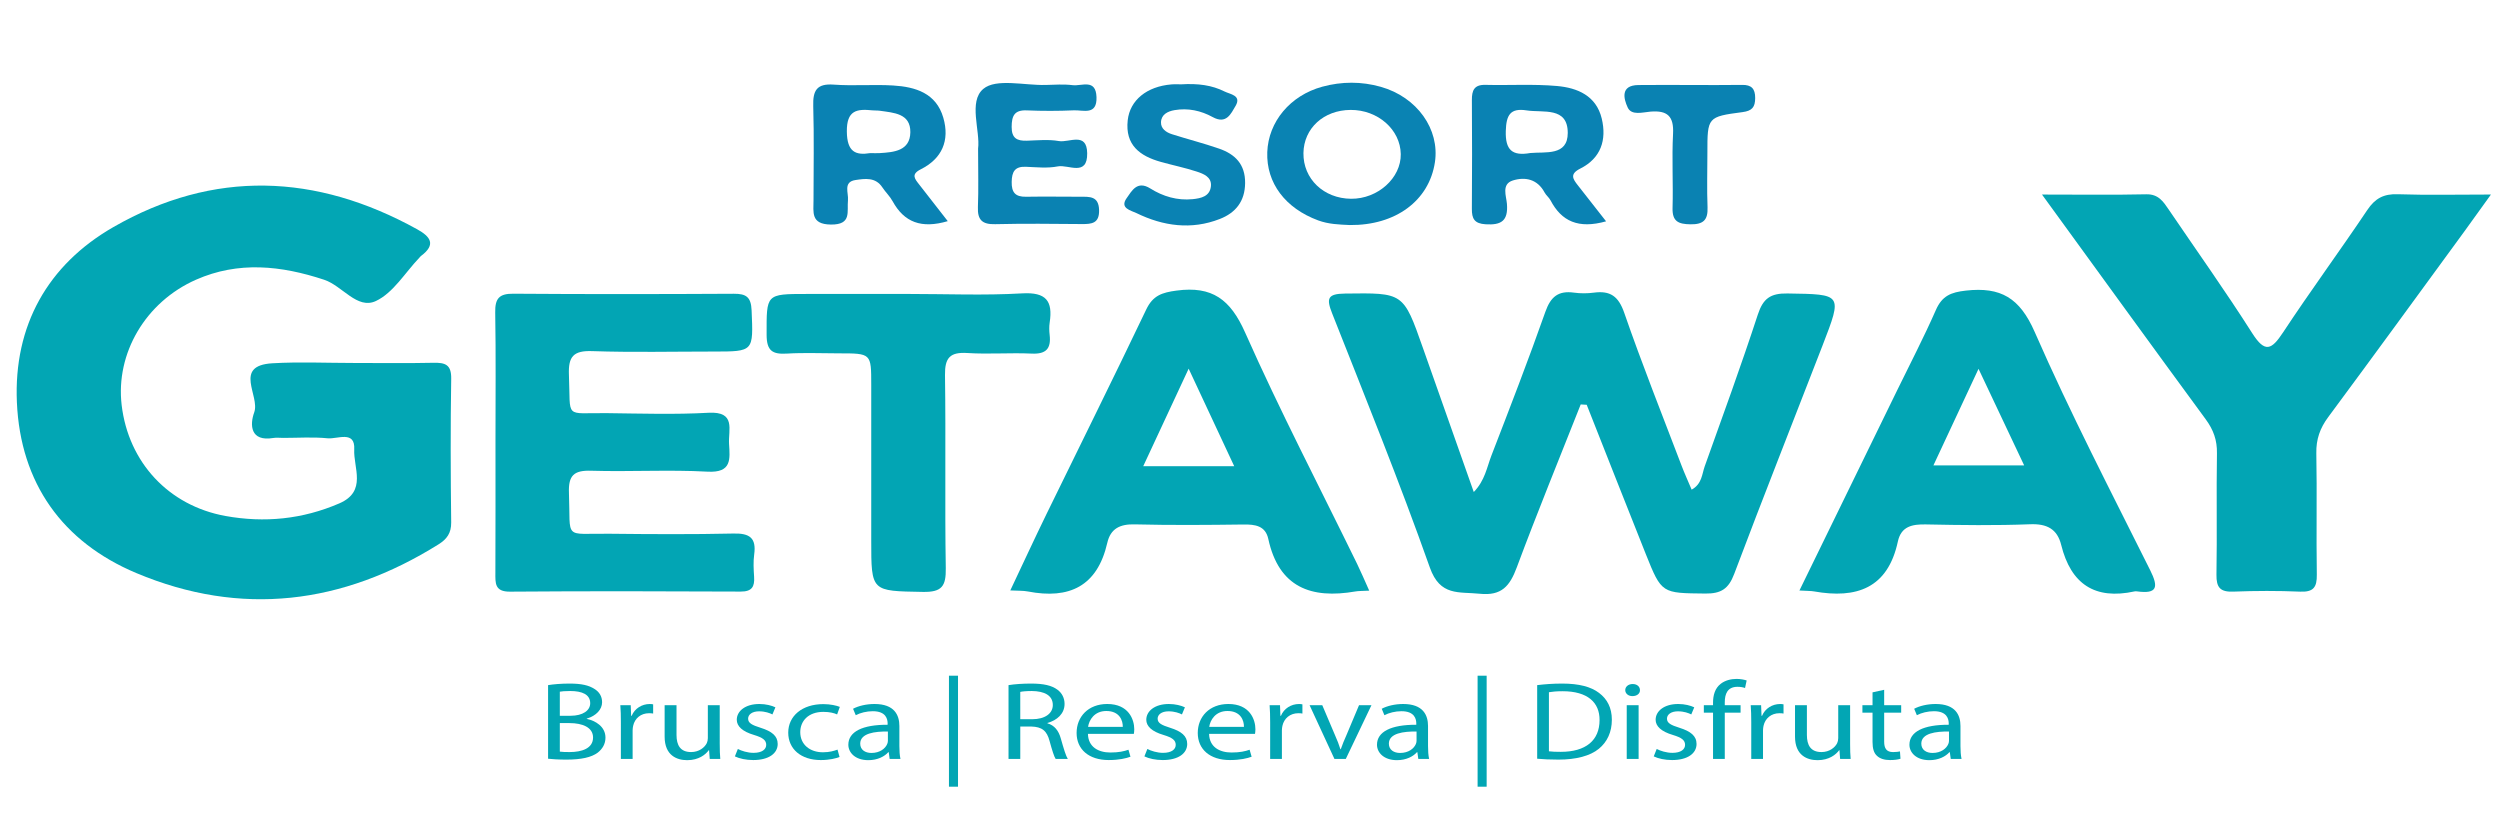 <?xml version="1.0" encoding="utf-8"?>
<!-- Generator: Adobe Illustrator 16.0.0, SVG Export Plug-In . SVG Version: 6.00 Build 0)  -->
<!DOCTYPE svg PUBLIC "-//W3C//DTD SVG 1.1//EN" "http://www.w3.org/Graphics/SVG/1.1/DTD/svg11.dtd">
<svg version="1.1" id="Layer_1" xmlns="http://www.w3.org/2000/svg" xmlns:xlink="http://www.w3.org/1999/xlink" x="0px" y="0px"
	 width="300px" height="100px" viewBox="0 0 300 100" enable-background="new 0 0 300 100" xml:space="preserve">
<g>
	<path fill-rule="evenodd" clip-rule="evenodd" fill="#02A6B4" d="M42.498,43.557c3.171,0,6.344,0.047,9.514-0.023
		c1.414-0.03,2.161,0.215,2.133,1.911c-0.092,5.747-0.072,11.497-0.002,17.244c0.016,1.284-0.524,2.01-1.516,2.63
		c-11.517,7.204-23.701,8.728-36.267,3.449C7.5,65.047,2.451,57.985,2.027,48.277C1.625,39.081,5.72,31.778,13.605,27.25
		c12.049-6.919,24.344-6.435,36.454,0.263c1.63,0.902,2.278,1.842,0.467,3.198c-0.079,0.059-0.136,0.145-0.205,0.216
		c-1.712,1.79-3.126,4.217-5.219,5.197c-2.245,1.05-4.013-1.83-6.209-2.555c-5.153-1.701-10.276-2.252-15.37-0.005
		c-6.066,2.677-9.659,8.841-8.925,15.045c0.813,6.867,5.632,12.073,12.458,13.309c4.684,0.848,9.239,0.396,13.661-1.511
		c3.358-1.449,1.675-4.289,1.791-6.488c0.122-2.304-2.024-1.209-3.181-1.323c-1.766-0.178-3.563-0.048-5.347-0.048
		c-0.397,0-0.803-0.055-1.188,0.01c-2.77,0.464-2.829-1.587-2.286-3.076c0.719-1.971-2.571-5.61,2.181-5.889
		C35.948,43.402,39.228,43.557,42.498,43.557z"/>
	<path fill-rule="evenodd" clip-rule="evenodd" fill="#02A5B4" d="M189.685,48.533c-2.572,6.513-5.229,12.995-7.672,19.557
		c-0.83,2.228-1.811,3.434-4.439,3.16c-2.504-0.26-4.76,0.329-5.99-3.141c-3.631-10.261-7.723-20.362-11.723-30.492
		c-0.711-1.8-0.578-2.363,1.547-2.389c6.996-0.087,6.99-0.164,9.336,6.506c2.002,5.689,4.014,11.375,6.109,17.309
		c1.338-1.377,1.576-2.971,2.119-4.381c2.213-5.729,4.434-11.456,6.473-17.247c0.643-1.825,1.568-2.559,3.441-2.297
		c0.777,0.108,1.596,0.104,2.375,0c1.963-0.259,2.955,0.417,3.65,2.428c2.137,6.172,4.561,12.246,6.885,18.353
		c0.346,0.91,0.754,1.798,1.201,2.861c1.246-0.687,1.234-1.866,1.564-2.787c2.17-6.057,4.375-12.105,6.375-18.218
		c0.633-1.933,1.512-2.57,3.559-2.538c6.592,0.106,6.613,0.019,4.215,6.227c-3.533,9.144-7.152,18.255-10.607,27.43
		c-0.676,1.797-1.588,2.374-3.461,2.353c-5.225-0.058-5.242,0.033-7.152-4.749c-2.379-5.962-4.727-11.935-7.086-17.904
		C190.165,48.563,189.923,48.547,189.685,48.533z"/>
	<path fill-rule="evenodd" clip-rule="evenodd" fill="#02A5B4" d="M245.04,23.346c4.629,0,8.57,0.059,12.508-0.031
		c1.488-0.034,2.068,0.905,2.738,1.891c3.336,4.913,6.785,9.753,9.971,14.762c1.545,2.432,2.328,2.018,3.719-0.091
		c3.268-4.957,6.791-9.745,10.1-14.677c0.939-1.4,1.973-1.949,3.648-1.892c3.529,0.12,7.064,0.036,11.189,0.036
		c-1.277,1.775-2.223,3.106-3.186,4.423c-5.434,7.432-10.85,14.877-16.334,22.273c-0.994,1.341-1.467,2.674-1.434,4.358
		c0.092,4.853-0.018,9.707,0.059,14.559c0.025,1.521-0.41,2.107-1.998,2.04c-2.668-0.114-5.35-0.106-8.02-0.003
		c-1.563,0.061-2.051-0.483-2.025-2.036c0.084-4.852-0.021-9.706,0.059-14.558c0.027-1.579-0.422-2.825-1.35-4.087
		C258.247,41.551,251.872,32.742,245.04,23.346z"/>
	<path fill-rule="evenodd" clip-rule="evenodd" fill="#02A5B4" d="M59.458,52.955c0-5.155,0.055-10.312-0.032-15.465
		c-0.028-1.654,0.454-2.259,2.171-2.245c8.823,0.067,17.647,0.055,26.47,0.006c1.489-0.008,2.059,0.403,2.126,1.996
		c0.208,4.94,0.281,4.938-4.556,4.938c-4.858,0-9.719,0.116-14.571-0.051c-2.268-0.079-2.884,0.659-2.794,2.857
		c0.222,5.396-0.626,4.524,4.563,4.586c4.063,0.049,8.139,0.181,12.191-0.045c3.316-0.181,2.363,2.038,2.461,3.723
		c0.105,1.822,0.36,3.506-2.577,3.345c-4.646-0.257-9.319,0.03-13.974-0.112c-2.086-0.064-2.741,0.576-2.661,2.67
		c0.218,5.727-0.735,4.83,4.877,4.892c4.956,0.054,9.915,0.087,14.87-0.026c1.929-0.045,2.758,0.521,2.482,2.511
		c-0.121,0.875-0.07,1.785-0.011,2.672c0.081,1.202-0.258,1.789-1.625,1.783c-9.22-0.045-18.441-0.063-27.661,0.009
		c-1.856,0.015-1.765-1.023-1.76-2.279C59.471,63.464,59.458,58.21,59.458,52.955z"/>
	<path fill-rule="evenodd" clip-rule="evenodd" fill="#02A5B4" d="M108.995,35.274c4.555,0,9.121,0.194,13.661-0.069
		c2.878-0.167,3.702,0.903,3.305,3.504c-0.074,0.484-0.059,0.994-0.003,1.483c0.188,1.635-0.417,2.321-2.152,2.24
		c-2.568-0.121-5.155,0.095-7.719-0.07c-2.076-0.133-2.718,0.559-2.688,2.649c0.111,7.722-0.032,15.448,0.094,23.17
		c0.035,2.158-0.457,2.892-2.759,2.848c-6.183-0.114-6.186,0.006-6.186-6.17c0-6.237,0.001-12.476,0-18.715
		c0-3.741-0.002-3.741-3.885-3.742c-2.079-0.001-4.164-0.096-6.236,0.029c-1.729,0.105-2.431-0.325-2.434-2.255
		c-0.006-4.901-0.113-4.901,4.824-4.901C100.875,35.274,104.935,35.274,108.995,35.274z"/>
	<path fill-rule="evenodd" clip-rule="evenodd" fill="#0A82B2" d="M117.371,17.841c0.278-2.14-1.186-5.644,0.623-7.171
		c1.531-1.294,4.908-0.413,7.468-0.475c1.088-0.027,2.19-0.11,3.261,0.025c1.075,0.137,2.778-0.816,2.857,1.428
		c0.078,2.237-1.593,1.541-2.72,1.592c-1.876,0.085-3.761,0.087-5.637,0.006c-1.496-0.065-1.817,0.653-1.824,1.98
		c-0.008,1.368,0.645,1.696,1.826,1.659c1.285-0.041,2.602-0.178,3.849,0.043c1.206,0.214,3.349-1.151,3.389,1.457
		c0.043,2.855-2.268,1.332-3.523,1.582c-1.236,0.247-2.563,0.097-3.847,0.047c-1.32-0.052-1.668,0.602-1.69,1.816
		c-0.022,1.271,0.445,1.801,1.712,1.78c2.175-0.035,4.352-0.004,6.528-0.001c1.116,0.001,2.197-0.085,2.247,1.581
		c0.049,1.614-0.865,1.709-2.08,1.698c-3.462-0.033-6.927-0.069-10.387,0.014c-1.537,0.038-2.134-0.494-2.073-2.042
		C117.435,22.687,117.371,20.508,117.371,17.841z"/>
	<path fill-rule="evenodd" clip-rule="evenodd" fill="#0A82B3" d="M141.706,10.122c2.058-0.129,3.73,0.097,5.254,0.864
		c0.648,0.326,2.062,0.457,1.304,1.73c-0.545,0.917-1.094,2.24-2.739,1.335c-1.401-0.771-2.962-1.118-4.585-0.835
		c-0.823,0.143-1.585,0.521-1.621,1.448c-0.03,0.778,0.624,1.221,1.304,1.438c1.879,0.6,3.797,1.084,5.658,1.729
		c1.923,0.666,3.154,1.864,3.132,4.14c-0.022,2.21-1.159,3.57-3.025,4.301c-3.417,1.341-6.8,0.868-10.026-0.707
		c-0.625-0.305-2.039-0.565-1.163-1.79c0.618-0.863,1.255-2.15,2.835-1.16c1.528,0.958,3.241,1.469,5.083,1.285
		c1.014-0.102,2.071-0.337,2.193-1.558c0.111-1.108-0.892-1.487-1.716-1.757c-1.404-0.459-2.859-0.756-4.285-1.154
		c-2.527-0.706-4.312-2.024-3.983-5.005c0.265-2.399,2.283-4.054,5.25-4.298C141.065,10.087,141.563,10.122,141.706,10.122z"/>
	<path fill-rule="evenodd" clip-rule="evenodd" fill="#0A82B2" d="M202.825,10.199c2.074-0.001,4.148,0.024,6.223-0.011
		c1.123-0.019,1.58,0.446,1.574,1.582c-0.006,1.083-0.367,1.531-1.508,1.682c-4.232,0.559-4.227,0.606-4.227,4.896
		c0,2.172-0.068,4.348,0.018,6.518c0.063,1.539-0.504,2.075-2.057,2.051c-1.453-0.022-2.189-0.347-2.141-1.975
		c0.086-2.96-0.096-5.931,0.059-8.886c0.111-2.112-0.678-2.829-2.715-2.661c-0.924,0.076-2.268,0.499-2.727-0.494
		c-0.484-1.046-0.906-2.668,1.277-2.696C198.677,10.178,200.751,10.199,202.825,10.199z"/>
	<path fill-rule="evenodd" clip-rule="evenodd" fill="#02A5B4" d="M258.022,68.426c-4.729-9.479-9.615-18.896-13.859-28.592
		c-1.793-4.093-4.074-5.429-8.254-4.962c-1.803,0.201-2.857,0.629-3.604,2.33c-1.432,3.261-3.08,6.426-4.643,9.629
		c-3.852,7.894-7.705,15.785-11.729,24.029c0.975,0.058,1.375,0.042,1.758,0.11c5.08,0.903,8.844-0.365,10.053-5.986
		c0.393-1.825,1.719-2.089,3.381-2.053c4.162,0.087,8.332,0.141,12.488-0.02c2.021-0.079,3.258,0.568,3.732,2.485
		c1.164,4.691,4.039,6.612,8.809,5.572c0.094-0.021,0.199-0.015,0.297-0.001C258.892,71.298,259.034,70.45,258.022,68.426z
		 M232.011,55.845c1.746-3.738,3.402-7.286,5.412-11.587c1.957,4.145,3.639,7.699,5.475,11.587
		C239.146,55.845,235.776,55.845,232.011,55.845z"/>
	<path fill-rule="evenodd" clip-rule="evenodd" fill="#02A5B4" d="M162.851,67.661c-4.51-9.24-9.268-18.37-13.438-27.761
		c-1.766-3.975-3.955-5.605-8.232-5.029c-1.754,0.236-2.83,0.586-3.635,2.274c-3.916,8.208-7.973,16.349-11.958,24.525
		c-1.454,2.983-2.845,5.998-4.352,9.182c0.951,0.051,1.547,0.016,2.116,0.126c4.964,0.96,8.333-0.622,9.524-5.838
		c0.389-1.702,1.519-2.261,3.278-2.216c4.352,0.111,8.71,0.073,13.064,0.016c1.409-0.019,2.634,0.153,2.977,1.729
		c1.266,5.823,5.145,7.227,10.457,6.305c0.385-0.068,0.787-0.051,1.654-0.097C163.731,69.599,163.317,68.615,162.851,67.661z
		 M137.188,55.943c1.8-3.863,3.476-7.461,5.45-11.703c1.986,4.251,3.663,7.844,5.467,11.703
		C144.327,55.943,140.999,55.943,137.188,55.943z"/>
	<path fill-rule="evenodd" clip-rule="evenodd" fill="#0A82B3" d="M110.291,22.126c-0.514-0.662-1-1.208,0.195-1.806
		c2.563-1.285,3.501-3.456,2.713-6.188c-0.855-2.965-3.351-3.71-6.028-3.874c-2.367-0.144-4.758,0.071-7.121-0.103
		c-2.049-0.151-2.516,0.712-2.461,2.571c0.11,3.758,0.033,7.521,0.033,11.282c0,1.463-0.351,2.914,2.088,2.939
		c2.529,0.026,1.908-1.54,2.046-2.926c0.086-0.864-0.608-2.193,0.903-2.417c1.129-0.167,2.402-0.369,3.224,0.88
		c0.38,0.577,0.904,1.066,1.233,1.667c1.387,2.528,3.453,3.319,6.615,2.388C112.457,24.906,111.373,23.516,110.291,22.126z
		 M105.544,18.374c-0.295,0.018-0.592,0.002-1.131,0.002c-1.745,0.28-2.767-0.143-2.792-2.591c-0.026-2.551,1.186-2.74,3.073-2.543
		c0.294,0.031,0.595,0.005,0.886,0.048c1.666,0.246,3.693,0.311,3.661,2.584C109.206,18.104,107.28,18.27,105.544,18.374z"/>
	<path fill-rule="evenodd" clip-rule="evenodd" fill="#0A82B3" d="M189.343,22.239c-0.609-0.773-1.002-1.36,0.293-2.011
		c2.465-1.237,3.191-3.427,2.572-6.004c-0.662-2.748-2.93-3.685-5.359-3.903c-2.846-0.255-5.727-0.064-8.592-0.137
		c-1.363-0.034-1.641,0.667-1.631,1.836c0.031,4.348,0.031,8.696-0.002,13.044c-0.008,1.176,0.299,1.765,1.646,1.85
		c1.889,0.119,2.721-0.413,2.563-2.446c-0.072-0.934-0.691-2.379,0.713-2.814c1.486-0.461,2.945-0.155,3.801,1.438
		c0.184,0.343,0.531,0.6,0.713,0.944c1.328,2.523,3.346,3.457,6.67,2.523C191.495,24.982,190.421,23.608,189.343,22.239z
		 M183.636,18.363c-2.166,0.383-3.012-0.353-2.941-2.655c0.059-1.898,0.531-2.766,2.494-2.461c2.004,0.31,4.938-0.474,4.941,2.702
		C188.132,18.737,185.474,18.194,183.636,18.363z"/>
	<path fill-rule="evenodd" clip-rule="evenodd" fill="#0A83B3" d="M165.704,10.421c-2.326-0.661-4.703-0.65-7.027-0.017
		c-3.863,1.054-6.473,4.216-6.604,7.849c-0.133,3.707,2.168,6.738,6.109,8.195c1.246,0.461,2.51,0.498,3.791,0.557
		c5.49,0.056,9.521-2.916,10.217-7.536C172.786,15.508,170.056,11.657,165.704,10.421z M162.128,23.852
		c-3.291-0.029-5.758-2.396-5.715-5.481c0.043-2.977,2.428-5.161,5.658-5.18c3.271-0.019,5.977,2.359,6.021,5.301
		C168.138,21.359,165.333,23.88,162.128,23.852z"/>
</g>
<g>
	<path fill="#02A6B4" d="M65.769,82.216c0.616-0.106,1.588-0.187,2.577-0.187c1.41,0,2.317,0.2,2.998,0.652
		c0.567,0.347,0.907,0.88,0.907,1.586c0,0.865-0.697,1.625-1.847,1.971v0.027c1.037,0.213,2.252,0.919,2.252,2.251
		c0,0.772-0.373,1.358-0.924,1.798c-0.762,0.573-1.993,0.84-3.775,0.84c-0.973,0-1.718-0.054-2.188-0.106V82.216z M67.179,85.893
		h1.28c1.491,0,2.366-0.64,2.366-1.506c0-1.052-0.972-1.465-2.398-1.465c-0.648,0-1.021,0.04-1.248,0.08V85.893z M67.179,90.195
		c0.275,0.04,0.68,0.053,1.183,0.053c1.458,0,2.804-0.439,2.804-1.745c0-1.226-1.28-1.731-2.82-1.731h-1.167V90.195z"/>
	<path fill="#02A6B4" d="M74.505,86.639c0-0.76-0.017-1.412-0.065-2.012h1.248l0.049,1.266h0.065
		c0.356-0.866,1.215-1.412,2.171-1.412c0.162,0,0.275,0.014,0.405,0.04v1.105c-0.146-0.026-0.292-0.04-0.486-0.04
		c-1.005,0-1.718,0.626-1.912,1.505c-0.033,0.16-0.065,0.347-0.065,0.547v3.437h-1.41V86.639z"/>
	<path fill="#02A6B4" d="M86.369,89.315c0,0.666,0.016,1.253,0.064,1.759h-1.264l-0.081-1.053h-0.033
		c-0.373,0.52-1.199,1.199-2.593,1.199c-1.231,0-2.706-0.56-2.706-2.824v-3.77h1.426v3.57c0,1.226,0.454,2.051,1.75,2.051
		c0.956,0,1.621-0.546,1.88-1.065c0.081-0.173,0.129-0.387,0.129-0.6v-3.956h1.426V89.315z"/>
	<path fill="#02A6B4" d="M88.542,89.875c0.421,0.227,1.167,0.467,1.88,0.467c1.037,0,1.523-0.427,1.523-0.959
		c0-0.56-0.405-0.866-1.458-1.186c-1.41-0.413-2.074-1.053-2.074-1.825c0-1.039,1.021-1.892,2.706-1.892
		c0.794,0,1.491,0.187,1.929,0.399l-0.357,0.853c-0.308-0.16-0.875-0.373-1.604-0.373c-0.843,0-1.313,0.399-1.313,0.879
		c0,0.533,0.47,0.773,1.491,1.093c1.361,0.426,2.058,0.985,2.058,1.945c0,1.132-1.07,1.931-2.933,1.931
		c-0.859,0-1.653-0.173-2.204-0.439L88.542,89.875z"/>
	<path fill="#02A6B4" d="M100.745,90.834c-0.373,0.16-1.199,0.373-2.252,0.373c-2.366,0-3.905-1.318-3.905-3.29
		c0-1.984,1.653-3.423,4.213-3.423c0.843,0,1.588,0.173,1.977,0.333l-0.324,0.905c-0.34-0.16-0.875-0.307-1.653-0.307
		c-1.799,0-2.771,1.093-2.771,2.438c0,1.491,1.167,2.411,2.722,2.411c0.811,0,1.345-0.174,1.75-0.32L100.745,90.834z"/>
	<path fill="#02A6B4" d="M106.759,91.074l-0.113-0.813h-0.049c-0.438,0.506-1.28,0.959-2.398,0.959
		c-1.588,0-2.398-0.919-2.398-1.852c0-1.559,1.685-2.411,4.715-2.397v-0.134c0-0.532-0.178-1.491-1.783-1.491
		c-0.729,0-1.491,0.187-2.042,0.479l-0.324-0.773c0.648-0.346,1.588-0.572,2.577-0.572c2.398,0,2.981,1.346,2.981,2.638v2.411
		c0,0.56,0.033,1.105,0.13,1.545H106.759z M106.548,87.784c-1.556-0.027-3.322,0.199-3.322,1.452c0,0.759,0.616,1.118,1.345,1.118
		c1.021,0,1.669-0.532,1.896-1.078c0.048-0.12,0.081-0.254,0.081-0.373V87.784z"/>
	<path fill="#02A6B4" d="M114.961,81.084v13.32h-1.086v-13.32H114.961z"/>
	<path fill="#02A6B4" d="M121.022,82.216c0.713-0.12,1.734-0.187,2.707-0.187c1.507,0,2.479,0.227,3.16,0.732
		c0.551,0.399,0.859,1.013,0.859,1.705c0,1.186-0.907,1.972-2.058,2.291v0.04c0.843,0.24,1.345,0.88,1.604,1.812
		c0.356,1.253,0.616,2.118,0.843,2.465h-1.458c-0.178-0.253-0.421-1.025-0.729-2.145c-0.324-1.239-0.907-1.705-2.188-1.745h-1.329
		v3.89h-1.41V82.216z M122.433,86.306h1.442c1.507,0,2.463-0.68,2.463-1.705c0-1.159-1.021-1.665-2.512-1.679
		c-0.681,0-1.167,0.053-1.394,0.106V86.306z"/>
	<path fill="#02A6B4" d="M130.553,88.063c0.032,1.585,1.264,2.238,2.69,2.238c1.021,0,1.636-0.146,2.171-0.333l0.243,0.839
		c-0.502,0.187-1.361,0.399-2.609,0.399c-2.414,0-3.856-1.305-3.856-3.25c0-1.944,1.394-3.477,3.679-3.477
		c2.561,0,3.241,1.852,3.241,3.037c0,0.239-0.033,0.426-0.049,0.546H130.553z M134.734,87.225c0.017-0.746-0.373-1.905-1.977-1.905
		c-1.442,0-2.074,1.093-2.188,1.905H134.734z"/>
	<path fill="#02A6B4" d="M137.684,89.875c0.422,0.227,1.167,0.467,1.88,0.467c1.037,0,1.523-0.427,1.523-0.959
		c0-0.56-0.405-0.866-1.459-1.186c-1.409-0.413-2.074-1.053-2.074-1.825c0-1.039,1.021-1.892,2.707-1.892
		c0.794,0,1.49,0.187,1.928,0.399l-0.356,0.853c-0.308-0.16-0.875-0.373-1.604-0.373c-0.842,0-1.313,0.399-1.313,0.879
		c0,0.533,0.471,0.773,1.491,1.093c1.361,0.426,2.058,0.985,2.058,1.945c0,1.132-1.069,1.931-2.933,1.931
		c-0.859,0-1.653-0.173-2.204-0.439L137.684,89.875z"/>
	<path fill="#02A6B4" d="M145.091,88.063c0.033,1.585,1.265,2.238,2.69,2.238c1.021,0,1.637-0.146,2.172-0.333l0.242,0.839
		c-0.502,0.187-1.36,0.399-2.608,0.399c-2.415,0-3.856-1.305-3.856-3.25c0-1.944,1.394-3.477,3.678-3.477
		c2.561,0,3.241,1.852,3.241,3.037c0,0.239-0.032,0.426-0.049,0.546H145.091z M149.273,87.225c0.016-0.746-0.373-1.905-1.978-1.905
		c-1.442,0-2.074,1.093-2.188,1.905H149.273z"/>
	<path fill="#02A6B4" d="M152.418,86.639c0-0.76-0.016-1.412-0.064-2.012h1.248l0.047,1.266h0.066
		c0.355-0.866,1.215-1.412,2.17-1.412c0.162,0,0.277,0.014,0.406,0.04v1.105c-0.146-0.026-0.291-0.04-0.486-0.04
		c-1.004,0-1.717,0.626-1.912,1.505c-0.033,0.16-0.064,0.347-0.064,0.547v3.437h-1.41V86.639z"/>
	<path fill="#02A6B4" d="M158.674,84.627l1.539,3.623c0.26,0.586,0.471,1.119,0.633,1.652h0.049
		c0.178-0.533,0.404-1.066,0.664-1.652l1.523-3.623h1.49l-3.078,6.447h-1.361l-2.982-6.447H158.674z"/>
	<path fill="#02A6B4" d="M170.197,91.074l-0.113-0.813h-0.049c-0.438,0.506-1.279,0.959-2.398,0.959
		c-1.588,0-2.398-0.919-2.398-1.852c0-1.559,1.686-2.411,4.717-2.397v-0.134c0-0.532-0.18-1.491-1.783-1.491
		c-0.729,0-1.49,0.187-2.043,0.479l-0.322-0.773c0.646-0.346,1.588-0.572,2.576-0.572c2.398,0,2.98,1.346,2.98,2.638v2.411
		c0,0.56,0.033,1.105,0.131,1.545H170.197z M169.986,87.784c-1.555-0.027-3.322,0.199-3.322,1.452c0,0.759,0.617,1.118,1.346,1.118
		c1.021,0,1.668-0.532,1.896-1.078c0.049-0.12,0.08-0.254,0.08-0.373V87.784z"/>
	<path fill="#02A6B4" d="M178.398,81.084v13.32h-1.086v-13.32H178.398z"/>
	<path fill="#02A6B4" d="M184.461,82.216c0.859-0.106,1.881-0.187,2.998-0.187c2.025,0,3.469,0.387,4.424,1.119
		c0.973,0.732,1.539,1.771,1.539,3.224c0,1.465-0.551,2.664-1.57,3.49c-1.021,0.839-2.707,1.292-4.83,1.292
		c-1.004,0-1.848-0.04-2.561-0.106V82.216z M185.871,90.155c0.357,0.053,0.875,0.066,1.426,0.066c3.014,0,4.65-1.386,4.65-3.81
		c0.018-2.118-1.441-3.464-4.424-3.464c-0.729,0-1.279,0.054-1.652,0.12V90.155z"/>
	<path fill="#02A6B4" d="M196.795,82.815c0.016,0.399-0.34,0.719-0.908,0.719c-0.502,0-0.857-0.319-0.857-0.719
		c0-0.413,0.371-0.732,0.891-0.732C196.455,82.083,196.795,82.402,196.795,82.815z M195.207,91.074v-6.447h1.426v6.447H195.207z"/>
	<path fill="#02A6B4" d="M198.805,89.875c0.422,0.227,1.168,0.467,1.881,0.467c1.037,0,1.523-0.427,1.523-0.959
		c0-0.56-0.406-0.866-1.459-1.186c-1.41-0.413-2.074-1.053-2.074-1.825c0-1.039,1.021-1.892,2.707-1.892
		c0.793,0,1.49,0.187,1.928,0.399l-0.357,0.853c-0.307-0.16-0.875-0.373-1.604-0.373c-0.842,0-1.313,0.399-1.313,0.879
		c0,0.533,0.471,0.773,1.49,1.093c1.361,0.426,2.059,0.985,2.059,1.945c0,1.132-1.07,1.931-2.934,1.931
		c-0.859,0-1.652-0.173-2.203-0.439L198.805,89.875z"/>
	<path fill="#02A6B4" d="M205.564,91.074V85.52h-1.104v-0.893h1.104V84.32c0-0.905,0.242-1.731,0.906-2.251
		c0.535-0.427,1.248-0.6,1.912-0.6c0.502,0,0.939,0.094,1.217,0.187l-0.195,0.906c-0.211-0.08-0.502-0.146-0.908-0.146
		c-1.215,0-1.523,0.879-1.523,1.864v0.347h1.896v0.893h-1.896v5.555H205.564z"/>
	<path fill="#02A6B4" d="M210.15,86.639c0-0.76-0.016-1.412-0.064-2.012h1.248l0.049,1.266h0.064
		c0.357-0.866,1.215-1.412,2.172-1.412c0.162,0,0.275,0.014,0.404,0.04v1.105c-0.145-0.026-0.291-0.04-0.486-0.04
		c-1.004,0-1.717,0.626-1.912,1.505c-0.031,0.16-0.064,0.347-0.064,0.547v3.437h-1.41V86.639z"/>
	<path fill="#02A6B4" d="M222.014,89.315c0,0.666,0.016,1.253,0.064,1.759h-1.264l-0.08-1.053h-0.033
		c-0.373,0.52-1.199,1.199-2.592,1.199c-1.232,0-2.707-0.56-2.707-2.824v-3.77h1.426v3.57c0,1.226,0.453,2.051,1.75,2.051
		c0.957,0,1.621-0.546,1.881-1.065c0.08-0.173,0.129-0.387,0.129-0.6v-3.956h1.426V89.315z"/>
	<path fill="#02A6B4" d="M226.1,82.775v1.852h2.041v0.893H226.1v3.477c0,0.799,0.275,1.252,1.068,1.252
		c0.373,0,0.648-0.04,0.828-0.08l0.064,0.88c-0.275,0.093-0.713,0.159-1.264,0.159c-0.666,0-1.199-0.173-1.541-0.492
		c-0.404-0.347-0.551-0.92-0.551-1.679V85.52h-1.215v-0.893h1.215v-1.545L226.1,82.775z"/>
	<path fill="#02A6B4" d="M234.09,91.074l-0.113-0.813h-0.049c-0.438,0.506-1.279,0.959-2.398,0.959
		c-1.588,0-2.398-0.919-2.398-1.852c0-1.559,1.686-2.411,4.717-2.397v-0.134c0-0.532-0.18-1.491-1.783-1.491
		c-0.729,0-1.49,0.187-2.043,0.479l-0.322-0.773c0.646-0.346,1.588-0.572,2.576-0.572c2.398,0,2.98,1.346,2.98,2.638v2.411
		c0,0.56,0.033,1.105,0.131,1.545H234.09z M233.879,87.784c-1.555-0.027-3.322,0.199-3.322,1.452c0,0.759,0.617,1.118,1.346,1.118
		c1.021,0,1.668-0.532,1.896-1.078c0.049-0.12,0.08-0.254,0.08-0.373V87.784z"/>
</g>
</svg>
